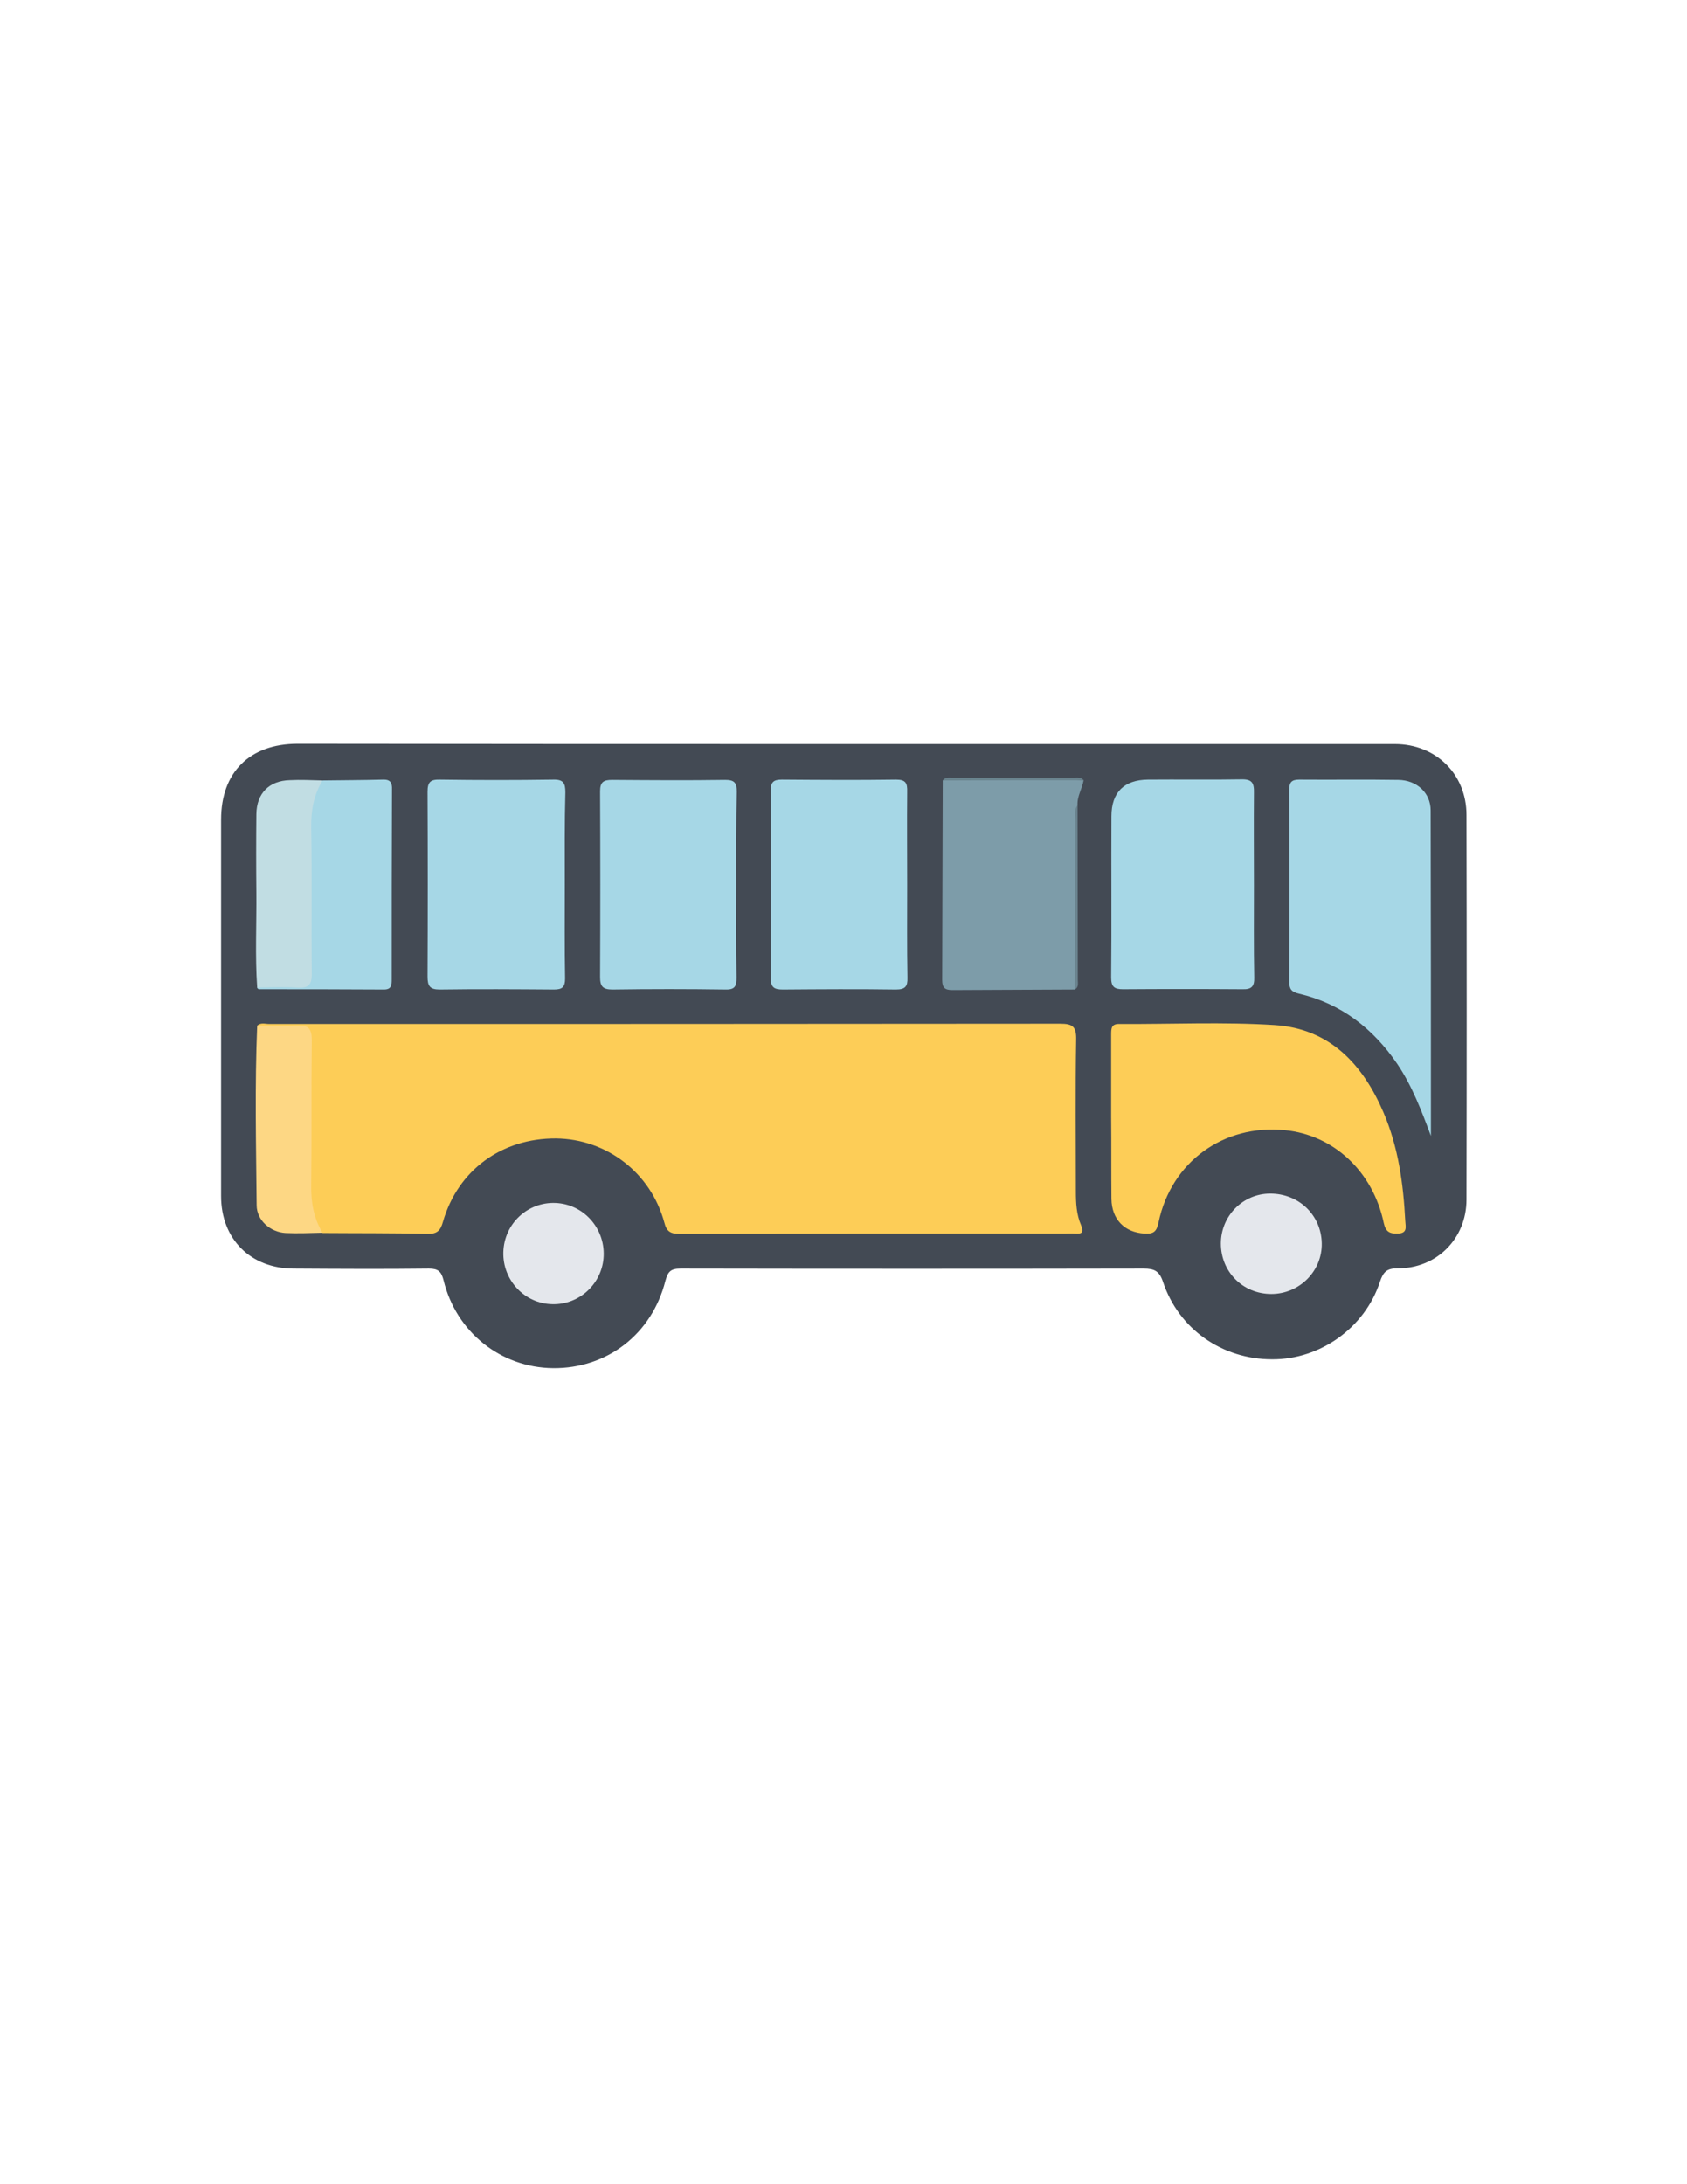 <?xml version="1.0" encoding="utf-8"?>
<!-- Generator: Adobe Illustrator 19.0.0, SVG Export Plug-In . SVG Version: 6.00 Build 0)  -->
<svg version="1.1" id="Calque_1" xmlns="http://www.w3.org/2000/svg" xmlns:xlink="http://www.w3.org/1999/xlink" x="0px" y="0px"
	 viewBox="0 0 612 792" style="enable-background:new 0 0 612 792;" xml:space="preserve">
<style type="text/css">
	.st0{fill:#434A54;}
	.st1{fill:#FDCD57;}
	.st2{fill:#A6D7E6;}
	.st3{fill:#7D9CA9;}
	.st4{fill:#C1DDE3;}
	.st5{fill:#FDD784;}
	.st6{fill:#E4E7EC;}
	.st7{fill:#6A838E;}
	.st8{fill:#69838D;}
</style>
<g>
	<path class="st0" d="M306.5,269.8c66.5,0,133,0,199.5,0c14.9,0,26,10.9,26,25.7c0.1,46.5,0.1,93,0,139.5c0,14.1-10.8,25-25,24.9
		c-3.9,0-5.2,1.3-6.4,4.9c-5.5,16.7-21.7,28.2-39.1,28.1c-18.2,0-33.9-11-39.6-28.1c-1.3-3.9-3.1-4.8-7-4.8c-56,0.1-112,0.1-168,0
		c-3.6,0-4.6,1.1-5.5,4.4c-4.9,19.4-21.2,31.9-40.8,31.7c-18.9-0.2-35.1-13-39.7-31.9c-0.8-3.1-1.9-4.2-5.3-4.2
		c-16.3,0.2-32.7,0.1-49,0c-15.7,0-26.4-10.7-26.4-26.3c0-45.5,0-91,0-136.5c0-17.2,10.4-27.5,27.8-27.5
		C174.2,269.8,240.4,269.8,306.5,269.8z"/>
	<path class="st1" d="M93.3,371.9c1.3-1.2,2.9-0.6,4.3-0.6c95.7,0,191.3,0,287-0.1c4.6,0,5.9,1.1,5.8,5.8c-0.3,18.3-0.1,36.7-0.1,55
		c0,4.2,0.2,8.4,1.9,12.3c1.2,2.7,0.1,3.2-2.3,3c-1.2-0.1-2.3,0-3.5,0c-46.7,0-93.3,0-140,0.1c-3.2,0-4.6-0.9-5.4-4.1
		c-4.9-18.1-21-30.3-39.3-30.5c-19.7-0.1-35.6,11.5-41,30.2c-0.9,3.3-2.2,4.5-5.7,4.4c-12.7-0.3-25.3-0.2-38-0.3
		c-5.2-3.6-5.5-9.3-5.5-14.7c-0.2-15.8,0-31.6-0.1-47.4c0-12.9,0.9-11.2-11.1-11.4C97.9,373.5,95.3,374,93.3,371.9z"/>
	<path class="st1" d="M403.1,405.2c0-10,0-20,0-30c0-2.2,0-4,3-3.9c18.8,0.1,37.7-0.8,56.4,0.4c19.9,1.3,31.9,14.2,39.4,31.7
		c5.4,12.6,7.2,25.9,7.9,39.4c0.1,2,0.9,4.4-2.7,4.5c-2.9,0.1-4.4-0.6-5.1-3.8c-3.9-18.7-18.2-32-35.9-33.7
		c-22.2-2.2-41.2,11.5-45.8,33.4c-0.7,3.5-1.9,4.3-5.1,4.1c-7.2-0.4-11.9-5.1-12-12.6C403.1,424.9,403.2,415,403.1,405.2z"/>
	<path class="st2" d="M519.1,411.9c-3.4-9.1-6.8-18.1-12.2-26.1c-8.8-12.9-20.4-21.9-35.7-25.5c-2.6-0.6-3.5-1.6-3.5-4.3
		c0.1-23.2,0.1-46.3,0-69.5c0-2.7,0.7-3.8,3.6-3.8c12,0.1,24-0.1,36,0.1c6.7,0.1,11.7,4.7,11.7,11.1
		C519.1,333.2,519.1,372.5,519.1,411.9z"/>
	<path class="st2" d="M454.9,321c0,11.1-0.1,22.3,0.1,33.4c0.1,3.2-0.9,4.4-4.2,4.3c-14.5-0.1-29-0.1-43.4,0c-3.2,0-4.3-0.9-4.3-4.3
		c0.2-19.5,0-38.9,0.1-58.4c0-8.7,4.6-13.2,13.2-13.3c11.3-0.1,22.6,0.1,33.9-0.1c3.9-0.1,4.7,1.3,4.6,4.9
		C454.8,298.7,454.9,309.9,454.9,321z"/>
	<path class="st2" d="M204.9,320.8c0,11.3-0.1,22.7,0.1,34c0,3.1-1,4-4,4c-13.8-0.1-27.7-0.2-41.5,0c-3.6,0-4.4-1.3-4.4-4.7
		c0.1-22.3,0.1-44.7,0-67c0-3.6,1.1-4.5,4.6-4.4c13.7,0.2,27.3,0.2,41,0c3.7-0.1,4.4,1.3,4.4,4.6
		C204.8,298.4,204.9,309.6,204.9,320.8C204.9,320.8,204.9,320.8,204.9,320.8z"/>
	<path class="st2" d="M267.1,320.9c0,11.2-0.1,22.3,0.1,33.5c0,3-0.4,4.5-4,4.4c-13.7-0.2-27.3-0.2-41,0c-3.5,0-4.5-1.1-4.5-4.5
		c0.1-22.5,0.1-45,0-67.4c0-3.4,1.3-4.1,4.4-4.1c13.7,0.1,27.3,0.2,41,0c3.3,0,4.2,1,4.2,4.3C267,298.2,267.1,309.6,267.1,320.9z"/>
	<path class="st2" d="M329.1,321c0,11.2-0.1,22.3,0.1,33.5c0.1,3.2-0.8,4.3-4.2,4.3c-13.7-0.2-27.3-0.1-41,0c-3.1,0-4.4-0.7-4.4-4.2
		c0.1-22.6,0.1-45.3,0-67.9c0-3,0.9-4,4-4c13.8,0.1,27.6,0.2,41.5,0c3.5,0,4.1,1.3,4,4.4C329,298.4,329.1,309.7,329.1,321
		C329.1,321,329.1,321,329.1,321z"/>
	<path class="st3" d="M393.1,282.9c-0.5,3.1-2.4,5.8-2.2,9.1c-0.8,2.1-0.4,4.3-0.4,6.4c0,18.4,0,36.8-0.1,55.1
		c0,1.8,0.6,3.6-0.5,5.3c-14.8,0.1-29.6,0.1-44.4,0.2c-2.8,0-3.7-0.9-3.7-3.7c0.1-24.1,0.1-48.2,0.2-72.3c4.9-1.1,9.9-0.5,14.8-0.4
		C368.9,282.7,381,282,393.1,282.9z"/>
	<path class="st2" d="M117,283c7.3-0.1,14.6-0.1,21.9-0.3c2.7-0.1,3.4,1.1,3.3,3.6c-0.1,23-0.1,45.9-0.1,68.9c0,2-0.1,3.6-2.8,3.6
		c-15.1-0.1-30.3-0.1-45.4-0.1c-0.2,0-0.5-0.4-0.7-0.6c3.4-2.6,7.4-1.4,11.1-1.5c6.9-0.2,7.1-0.2,7.1-7c0-17.5-0.1-34.9,0.1-52.4
		C111.5,291.8,112,286.4,117,283z"/>
	<path class="st4" d="M117,283c-3.2,5.3-4.2,10.9-4.1,17.1c0.3,17.6,0,35.2,0.2,52.8c0.1,4.3-1.3,5.5-5.4,5.2
		c-4.8-0.3-9.6-0.1-14.4,0c-0.8-11.5-0.2-23-0.3-34.4c-0.1-9.5-0.1-19,0-28.5c0.1-7.5,4.6-12.1,12.1-12.3
		C109,282.7,113,282.9,117,283z"/>
	<path class="st5" d="M93.3,371.9c4.8,0,9.6,0.3,14.4,0c4.1-0.3,5.4,1,5.4,5.2c-0.2,17.6,0,35.2-0.2,52.8
		c-0.1,6.1,0.9,11.8,4.1,17.1c-4.5,0.1-9,0.3-13.4,0.1c-5.5-0.3-10.5-4.6-10.5-10.1C92.9,415.4,92.4,393.6,93.3,371.9z"/>
	<path class="st6" d="M182.6,454c0.3-10.3,8.8-18.2,18.9-17.8c10.1,0.4,17.9,9,17.5,19.2c-0.4,9.9-8.7,17.8-18.7,17.5
		C190.3,472.7,182.3,464.2,182.6,454z"/>
	<path class="st6" d="M461.2,469.2c-10.3,0-18.3-8-18.3-18.3c0-10,8-18.1,17.9-18.1c10.4,0,18.5,7.8,18.7,18
		C479.7,460.9,471.4,469.2,461.2,469.2z"/>
	<path class="st7" d="M389.9,358.8c0.1-20.4,0.1-40.7,0.2-61.1c0-1.9-0.6-4,0.8-5.7c0,21.1,0.1,42.2,0.1,63.3
		C391,356.5,391.4,358,389.9,358.8z"/>
	<path class="st8" d="M393.1,282.9c-17,0-34.1,0-51.1,0.1c0.9-1.3,2.4-1,3.6-1c14.6,0,29.2,0,43.7,0
		C390.7,282,392.1,281.7,393.1,282.9z"/>
</g>
</svg>
